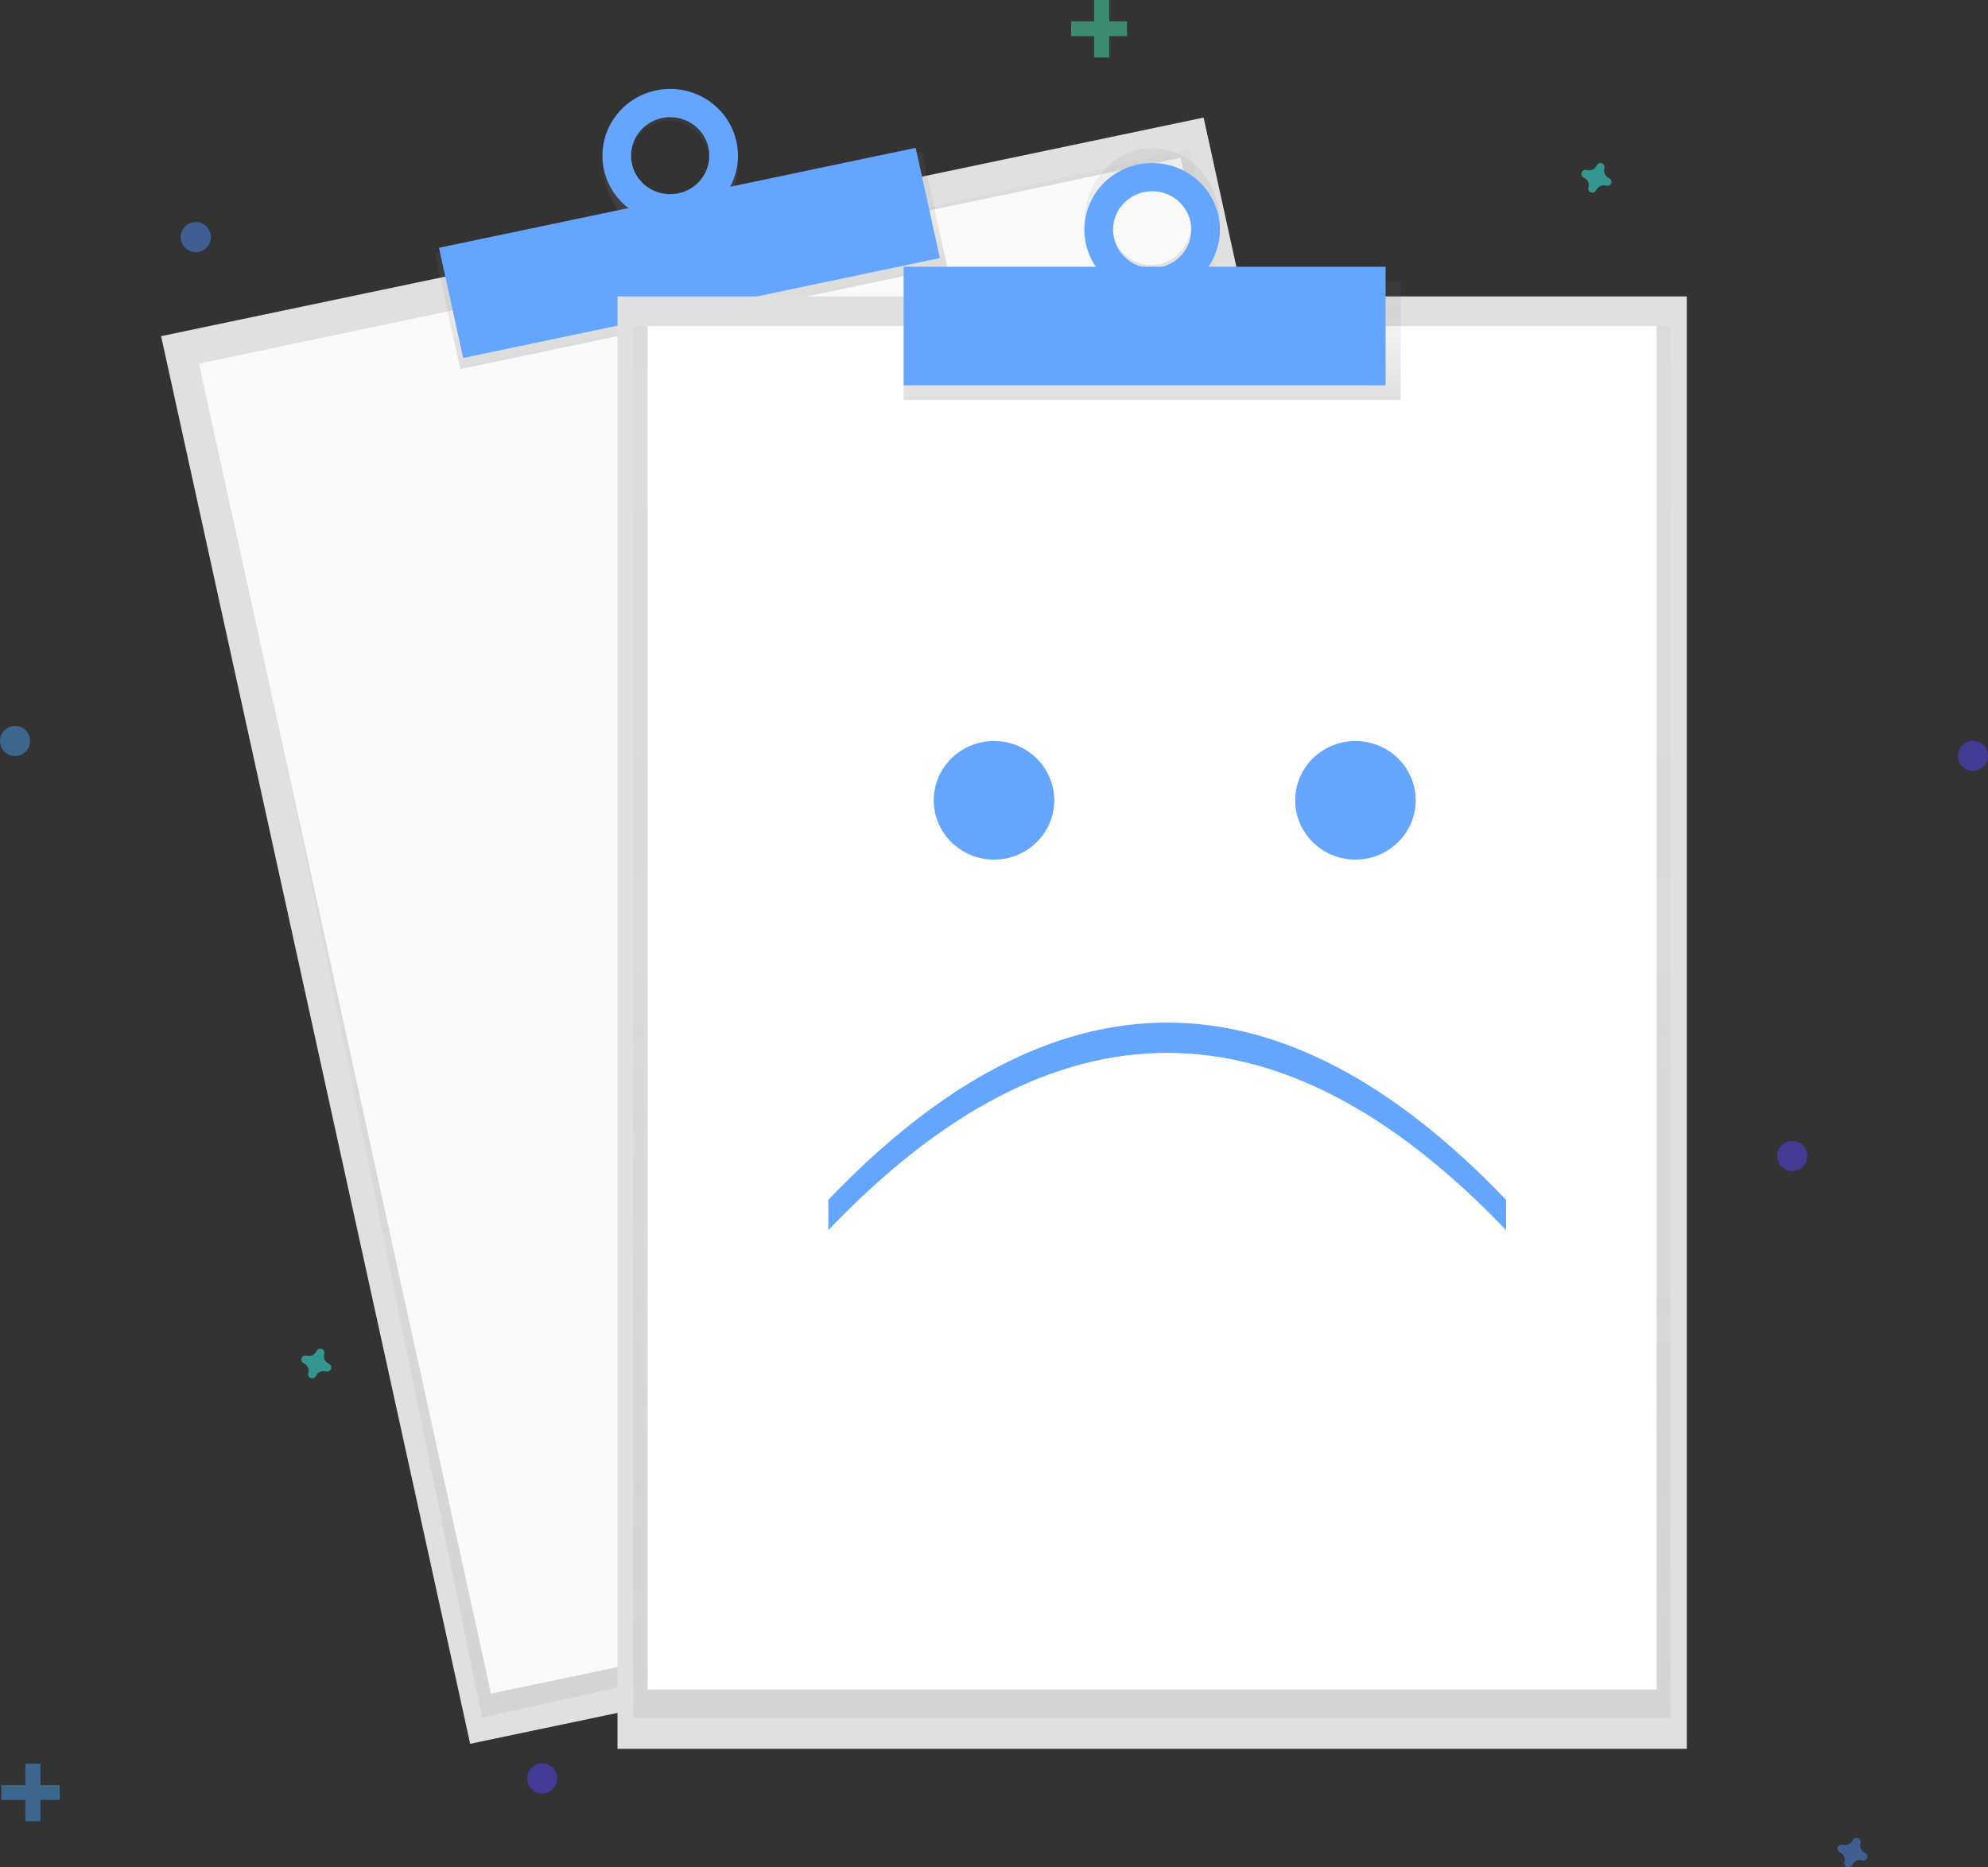 <svg xmlns="http://www.w3.org/2000/svg" width="132" height="124" viewBox="0 0 132 124">
    <rect x="0" y="0" width="132" height="124" fill="#333333" stroke="none"/>
    <defs>
        <linearGradient id="9xxns4o1la" x1="49.999%" x2="49.999%" y1="100%" y2="0%">
            <stop offset="0%" stop-color="gray" stop-opacity=".25"/>
            <stop offset="54%" stop-color="gray" stop-opacity=".12"/>
            <stop offset="100%" stop-color="gray" stop-opacity=".1"/>
        </linearGradient>
        <linearGradient id="y711saabhb" x1="50%" x2="50%" y1="100%" y2="0%">
            <stop offset="0%" stop-color="gray" stop-opacity=".25"/>
            <stop offset="54%" stop-color="gray" stop-opacity=".12"/>
            <stop offset="100%" stop-color="gray" stop-opacity=".1"/>
        </linearGradient>
        <linearGradient id="ftdg82kvdc" x1="60.761%" x2="39.299%" y1="98.88%" y2="1.029%">
            <stop offset="0%" stop-color="gray" stop-opacity=".25"/>
            <stop offset="54%" stop-color="gray" stop-opacity=".12"/>
            <stop offset="100%" stop-color="gray" stop-opacity=".1"/>
        </linearGradient>
        <linearGradient id="yylcf1dfcd" x1="50%" x2="50%" y1="99.914%" y2="-.086%">
            <stop offset="0%" stop-color="gray" stop-opacity=".25"/>
            <stop offset="54%" stop-color="gray" stop-opacity=".12"/>
            <stop offset="100%" stop-color="gray" stop-opacity=".1"/>
        </linearGradient>
    </defs>
    <g fill="none" fill-rule="evenodd" transform="translate(-.5)">
        <path fill="#E0E0E0" d="M20.478 13.788L91.203 14.118 91.659 109.812 20.933 109.483z" transform="rotate(-12.11 56.068 61.8)"/>
        <path fill="url(#9xxns4o1la)" d="M10.428 6.702L77.43 6.144 76.608 97.566 9.606 98.124z" opacity=".5" transform="rotate(-12.11 96.156 -1.866)"/>
        <path fill="#FAFAFA" d="M22.482 16.104L89.078 16.415 89.508 106.832 22.913 106.521z" transform="rotate(-12.11 55.995 61.468)"/>
        <path fill="url(#y711saabhb)" d="M29.848 13.296L62.886 13.45 62.923 21.287 29.886 21.133z" transform="rotate(-12.11 46.386 17.292)"/>
        <path fill="url(#ftdg82kvdc)" fill-rule="nonzero" d="M44.037 6.01c-2.429.558-3.965 3.166-3.431 5.824.534 2.658 2.934 4.364 5.358 3.806 2.423-.558 3.964-3.165 3.43-5.823-.534-2.659-2.93-4.364-5.357-3.807zm1.523 7.603c-1.05.267-2.146-.17-2.775-1.109-.629-.938-.665-2.19-.09-3.167.573-.978 1.643-1.487 2.706-1.288 1.063.198 1.908 1.065 2.138 2.192.158.728.037 1.493-.334 2.126-.372.633-.963 1.08-1.645 1.246z"/>
        <path fill="#63A5FF" d="M30.088 12.973L62.429 13.124 62.465 20.616 30.124 20.465z" transform="rotate(-12.11 46.277 16.794)"/>
        <path fill="#63A5FF" fill-rule="nonzero" d="M44.056 6.003c-2.43.514-3.976 2.868-3.455 5.259.521 2.391 2.913 3.913 5.343 3.4 2.43-.513 3.976-2.867 3.455-5.258-.25-1.148-.954-2.152-1.956-2.79-1.002-.637-2.22-.857-3.387-.61zm1.488 6.834c-1.027.216-2.085-.197-2.682-1.048-.596-.85-.613-1.971-.043-2.84.57-.867 1.616-1.312 2.65-1.125 1.032.187 1.85.967 2.07 1.978.3 1.38-.593 2.738-1.995 3.035z"/>
        <path fill="#E0E0E0" d="M41.5 19.683H112.5V116.127H41.5z"/>
        <path fill="url(#9xxns4o1la)" d="M0.046 0.019H68.924V92.433H0.046z" opacity=".5" transform="translate(42.5 21.65)"/>
        <path fill="#FFF" d="M43.5 21.651H110.5V112.191H43.5z"/>
        <path fill="url(#y711saabhb)" d="M60.5 18.698H93.5V26.571H60.5z"/>
        <path fill="url(#yylcf1dfcd)" fill-rule="nonzero" d="M77 9.841c-2.485 0-4.5 2.203-4.5 4.92 0 2.719 2.015 4.922 4.5 4.922s4.5-2.203 4.5-4.921c0-2.718-2.015-4.92-4.5-4.92zm0 7.76c-1.08.028-2.07-.647-2.5-1.705-.432-1.059-.22-2.29.535-3.117.755-.826 1.903-1.081 2.904-.646 1.001.435 1.656 1.474 1.656 2.629.01 1.544-1.15 2.807-2.595 2.826v.013z"/>
        <path fill="#63A5FF" d="M60.5 17.714H92.5V25.587H60.5z"/>
        <path fill="#63A5FF" fill-rule="nonzero" d="M77 10.825c-1.82 0-3.46 1.08-4.157 2.734-.697 1.655-.312 3.56.975 4.826 1.287 1.267 3.223 1.646 4.904.96 1.682-.685 2.778-2.3 2.778-4.091 0-2.446-2.015-4.429-4.5-4.429zm0 6.985c-1.433-.002-2.594-1.146-2.594-2.556 0-1.41 1.161-2.554 2.594-2.556 1.433-.002 2.597 1.14 2.6 2.55 0 .678-.274 1.328-.762 1.807-.488.48-1.149.748-1.838.747v.008z"/>
        <g fill="#479AE6" opacity=".5">
            <path d="M1.685 0.009H2.685V3.826H1.685z" transform="translate(.5 117.111)"/>
            <path d="M1.536 -0.021L2.52 -0.021 2.52 3.857 1.536 3.857z" transform="translate(.5 117.111) rotate(90 2.028 1.918)"/>
        </g>
        <g fill="#47E6B1" opacity=".5">
            <path d="M1.65 0H2.65V3.817H1.65z" transform="translate(71.5)"/>
            <path d="M1.486 0.053L2.47 0.053 2.47 3.762 1.486 3.762z" transform="translate(71.5) rotate(90 1.978 1.907)"/>
        </g>
        <path fill="#4D8AF0" d="M124.337 123.032c-.256-.11-.388-.39-.307-.653.007-.02.01-.04.012-.06.008-.12-.065-.23-.18-.27-.113-.042-.241-.005-.314.09-.013.017-.023.035-.031.053-.112.252-.397.382-.664.302-.02-.006-.04-.01-.061-.012-.121-.007-.233.065-.275.177-.042.112-.004.238.093.31.016.012.034.022.053.03.256.11.388.391.307.654-.007.02-.01.04-.012.06-.008.119.065.229.18.27.113.042.241.005.314-.09.013-.017.023-.035.031-.054.112-.251.397-.381.664-.301.02.006.04.01.061.012.121.007.233-.065.275-.177.042-.112.004-.238-.093-.31-.016-.012-.034-.023-.053-.03z" opacity=".5"/>
        <path fill="#35FDEF" d="M22.337 90.556c-.256-.11-.388-.39-.307-.653.007-.02.01-.04.012-.06.008-.12-.065-.23-.18-.27-.113-.042-.241-.005-.314.09-.013.017-.023.034-.031.053-.112.252-.397.382-.664.302-.02-.007-.04-.01-.061-.012-.121-.007-.233.065-.275.177-.042.112-.004.238.093.31.016.012.034.022.053.03.256.11.388.39.307.654-.007.02-.01.04-.012.06-.008.119.065.229.18.27.113.041.241.004.314-.091.013-.016.023-.034.031-.053.112-.252.397-.381.664-.301.02.006.04.01.061.011.121.008.233-.064.275-.176.042-.112.004-.238-.093-.31-.016-.013-.034-.023-.053-.03zM107.337 11.826c-.256-.11-.388-.39-.307-.653.007-.02.01-.04.012-.06.008-.12-.065-.23-.18-.27-.113-.042-.241-.005-.314.09-.013.017-.023.034-.031.053-.112.252-.397.382-.664.301-.02-.006-.04-.01-.061-.011-.121-.007-.233.064-.275.177-.042.112-.004.238.093.31.016.012.034.022.053.03.256.11.388.39.307.654-.007.019-.01.039-.012.06-.008.119.065.229.18.27.113.041.241.004.314-.091.013-.017.023-.034.031-.053.112-.252.397-.381.664-.301.02.006.04.01.061.011.121.007.233-.064.275-.176.042-.113.004-.239-.093-.31-.016-.013-.034-.023-.053-.031z" opacity=".5"/>
        <circle cx="131.5" cy="50.19" r="1" fill="#5544F5" opacity=".5"/>
        <circle cx="36.5" cy="118.095" r="1" fill="#5544F5" opacity=".5"/>
        <circle cx="119.5" cy="76.762" r="1" fill="#5544F5" opacity=".5"/>
        <circle cx="13.5" cy="15.746" r="1" fill="#4D8AF0" opacity=".5"/>
        <circle cx="1.5" cy="49.206" r="1" fill="#479AE6" opacity=".5"/>
        <ellipse cx="66.5" cy="53.143" fill="#63A5FF" rx="4" ry="3.937"/>
        <ellipse cx="90.5" cy="53.143" fill="#63A5FF" rx="4" ry="3.937"/>
        <path fill="#63A5FF" d="M55.5 79.674c7.5-7.846 15-11.77 22.5-11.77s15 3.924 22.5 11.77v2.009c-7.5-7.847-15-11.77-22.5-11.77s-15 3.923-22.5 11.77v-2.009z"/>
    </g>
</svg>
